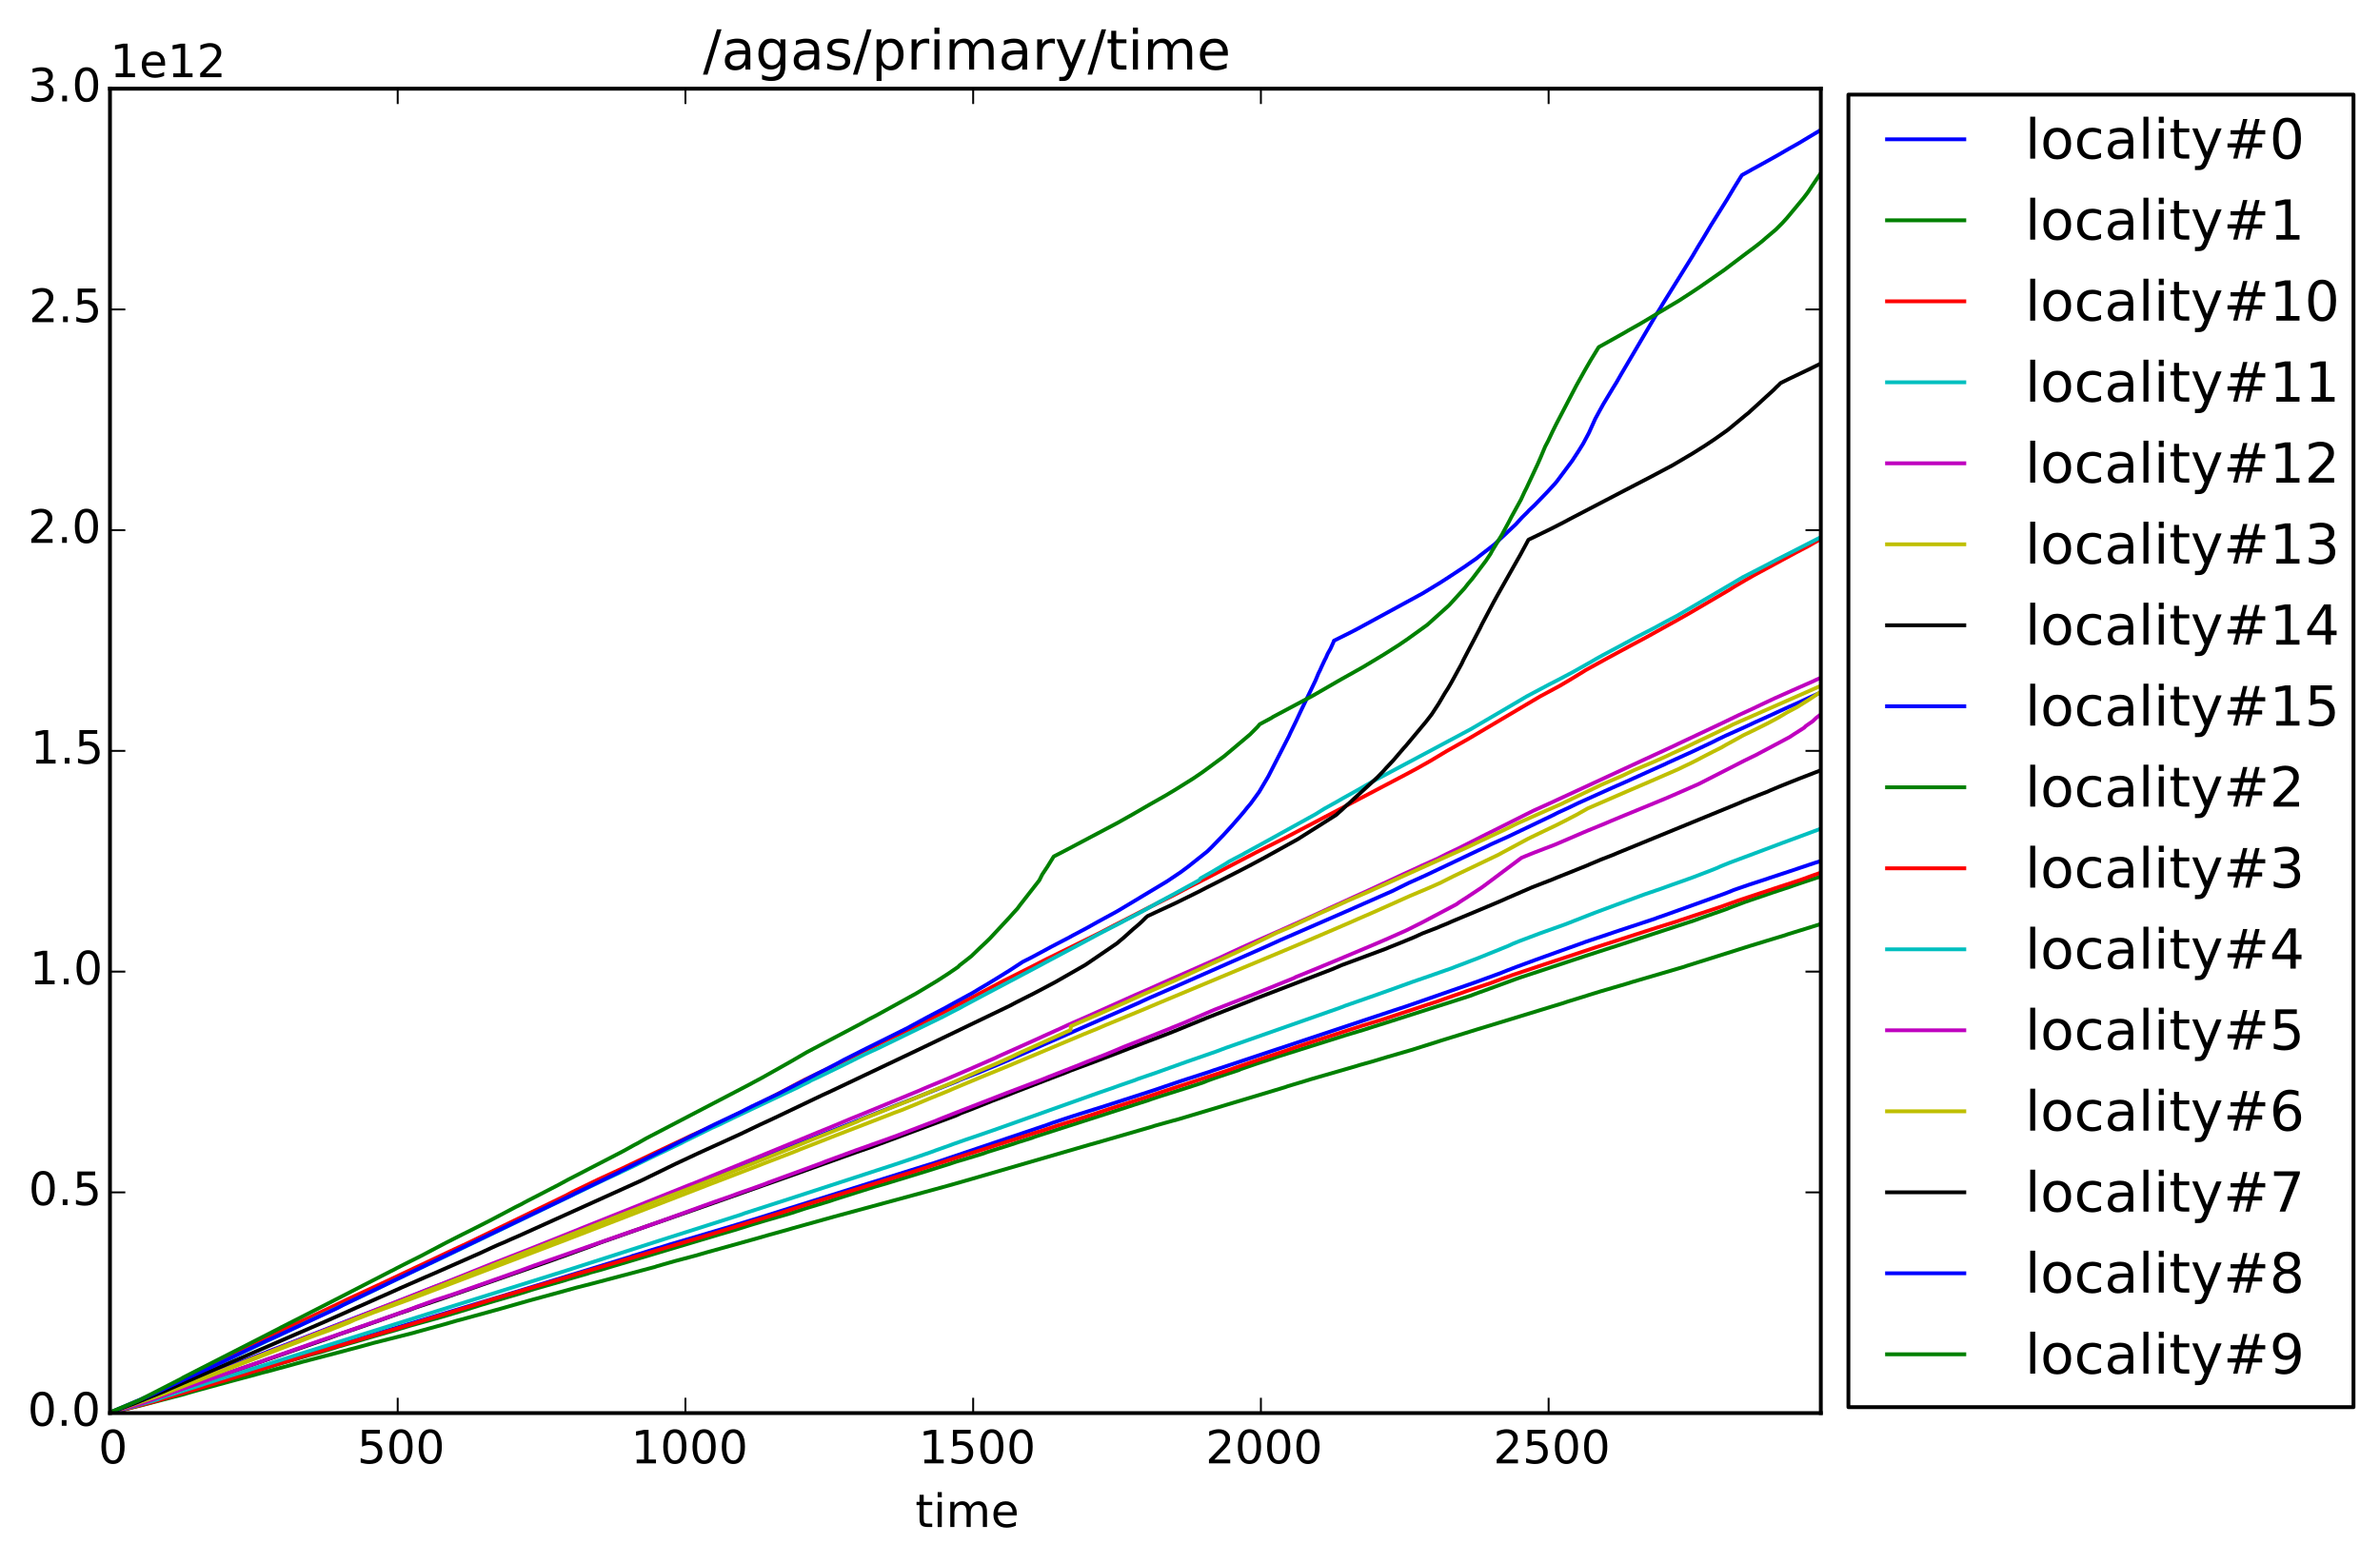<?xml version="1.0" encoding="utf-8" standalone="no"?>
<!DOCTYPE svg PUBLIC "-//W3C//DTD SVG 1.1//EN"
  "http://www.w3.org/Graphics/SVG/1.1/DTD/svg11.dtd">
<!-- Created with matplotlib (http://matplotlib.org/) -->
<svg height="408pt" version="1.1" viewBox="0 0 621 408" width="621pt" xmlns="http://www.w3.org/2000/svg" xmlns:xlink="http://www.w3.org/1999/xlink">
 <defs>
  <style type="text/css">
*{stroke-linecap:butt;stroke-linejoin:round;}
  </style>
 </defs>
 <g id="figure_1">
  <g id="patch_1">
   <path d="
M0 408.169
L621.285 408.169
L621.285 0
L0 0
z
" style="fill:#ffffff;"/>
  </g>
  <g id="axes_1">
   <g id="patch_2">
    <path d="
M28.696 368.742
L475.096 368.742
L475.096 23.142
L28.696 23.142
z
" style="fill:#ffffff;"/>
   </g>
   <g id="line2d_1">
    <path clip-path="url(#p2118423672)" d="
M28.696 368.642
L48.516 360.934
L49.567 360.495
L56.173 357.94
L57.675 357.373
L63.381 355.215
L69.387 352.918
L69.837 352.706
L76.594 350.135
L94.762 343.086
L98.066 341.849
L103.021 339.93
L104.072 339.508
L110.678 336.907
L111.429 336.589
L120.138 333.247
L121.039 332.88
L128.847 329.852
L131.249 328.917
L140.709 325.259
L141.159 325.048
L143.561 324.087
L147.015 322.769
L151.97 320.79
L153.021 320.374
L155.273 319.509
L162.931 316.525
L163.381 316.276
L221.79 293.224
L223.292 292.616
L225.094 291.89
L234.103 288.32
L238.007 286.811
L242.361 285.085
L244.914 284.069
L249.718 282.174
L250.469 281.808
L255.875 279.671
L262.631 276.85
L297.467 261.541
L298.067 261.247
L299.869 260.421
L306.476 257.55
L330.049 247.142
L332.302 246.123
L333.953 245.363
L352.572 237.254
L353.323 236.914
L363.233 232.543
L367.587 230.389
L370.29 229.185
L372.092 228.367
L385.756 221.882
L387.557 221.053
L388.909 220.383
L391.161 219.367
L393.263 218.432
L394.765 217.717
L405.125 212.761
L406.476 212.071
L409.329 210.76
L411.732 209.595
L420.741 205.539
L423.894 204.156
L426.447 203.007
L429.45 201.649
L431.552 200.691
L434.405 199.422
L435.155 199.049
L437.408 198.026
L439.36 197.144
L441.912 195.983
L443.714 195.127
L446.717 193.707
L448.068 193.023
L450.321 191.944
L451.672 191.343
L455.576 189.586
L457.978 188.45
L460.381 187.375
L466.837 184.415
L469.24 183.367
L472.243 181.965
L474.945 180.753
L475.096 180.682
L475.096 180.682" style="fill:none;stroke:#0000ff;stroke-linecap:square;"/>
   </g>
   <g id="line2d_2">
    <path clip-path="url(#p2118423672)" d="
M28.696 368.733
L29.146 368.562
L30.798 368.082
L31.549 367.867
L49.717 362.808
L50.768 362.479
L55.873 360.982
L58.576 360.201
L60.828 359.507
L67.435 357.513
L68.786 357.111
L70.738 356.571
L72.54 356.002
L75.843 355.041
L79.447 353.994
L80.648 353.63
L83.651 352.842
L86.954 351.84
L88.306 351.39
L89.807 350.953
L91.759 350.395
L97.465 348.723
L101.069 347.68
L103.021 347.141
L106.924 345.964
L109.327 345.292
L113.681 344.093
L115.033 343.711
L116.834 343.185
L121.789 341.699
L125.543 340.514
L135.754 337.515
L138.006 336.819
L139.507 336.34
L147.465 334.072
L148.216 333.82
L153.471 332.295
L153.922 332.118
L156.925 331.307
L158.577 330.809
L188.006 322.026
L191.91 320.898
L192.511 320.71
L194.463 320.101
L195.213 319.86
L196.415 319.489
L199.868 318.461
L206.325 316.593
L210.379 315.267
L211.88 314.824
L215.184 313.824
L216.685 313.368
L217.586 313.048
L223.442 311.189
L228.547 309.595
L230.95 308.911
L243.112 305.182
L243.863 304.941
L247.316 303.867
L249.568 303.112
L251.52 302.543
L252.421 302.271
L256.175 301.131
L257.827 300.552
L262.331 299.152
L263.382 298.821
L265.935 297.972
L269.238 296.944
L269.989 296.64
L294.163 288.871
L296.265 288.183
L299.569 287.135
L300.319 286.852
L302.422 286.155
L309.929 283.78
L313.683 282.563
L315.184 281.958
L316.686 281.415
L318.187 280.905
L320.59 280.107
L321.491 279.82
L323.293 279.219
L323.593 279.043
L325.545 278.37
L327.947 277.543
L330.65 276.666
L331.551 276.368
L333.353 275.733
L351.071 270.15
L355.725 268.758
L358.578 267.84
L361.731 266.853
L383.503 259.891
L385.756 259.039
L387.257 258.51
L395.215 255.594
L396.717 255.061
L413.534 249.502
L417.588 248.188
L420.29 247.309
L421.642 246.882
L442.062 240.192
L444.315 239.373
L450.17 237.335
L451.972 236.623
L454.074 235.845
L455.426 235.327
L461.432 233.284
L462.633 232.869
L467.138 231.385
L467.888 231.107
L471.042 230.04
L475.096 228.697
L475.096 228.697" style="fill:none;stroke:#008000;stroke-linecap:square;"/>
   </g>
   <g id="line2d_3">
    <path clip-path="url(#p2118423672)" d="
M28.696 368.732
L28.846 368.578
L28.996 368.518
L31.849 367.415
L36.053 365.744
L36.353 365.49
L37.104 365.137
L45.513 361.164
L48.816 359.602
L50.317 358.891
L51.218 358.455
L54.371 356.913
L54.522 356.248
L55.122 355.94
L56.324 355.35
L59.327 353.991
L61.729 352.864
L75.843 346.078
L77.945 345.069
L80.798 343.78
L82.15 343.127
L88.756 339.988
L90.708 339.027
L94.462 337.31
L96.264 336.469
L97.615 335.841
L99.417 335.007
L118.636 325.952
L121.789 324.502
L147.766 311.914
L149.267 311.097
L150.468 310.508
L156.024 307.818
L162.18 304.979
L164.432 303.901
L171.94 300.32
L174.943 298.902
L176.294 298.26
L178.397 297.275
L180.198 296.398
L181.85 295.658
L183.952 294.701
L195.664 289.19
L196.265 288.847
L198.066 287.957
L199.718 287.105
L202.12 285.893
L206.175 283.761
L207.226 283.2
L209.928 281.78
L216.385 278.669
L224.343 274.799
L225.244 274.338
L231.25 271.431
L233.202 270.494
L234.703 269.83
L240.409 267.084
L240.859 266.801
L242.811 265.836
L245.664 264.421
L247.166 263.667
L252.571 260.848
L261.731 256.011
L268.337 252.7
L272.992 250.322
L285.605 244.108
L287.256 243.282
L289.058 242.334
L290.71 241.473
L294.914 239.326
L296.416 238.551
L298.518 237.464
L299.719 236.846
L302.271 235.575
L306.476 233.467
L307.977 232.682
L310.229 231.489
L315.034 229.046
L327.797 222.409
L335.004 218.804
L366.836 202.08
L369.539 200.627
L373.143 198.598
L377.497 195.986
L381.852 193.533
L383.053 192.854
L401.822 181.741
L406.927 178.994
L409.329 177.578
L413.083 175.292
L413.684 174.904
L417.588 172.76
L418.789 172.092
L421.041 170.87
L423.293 169.65
L426.146 168.112
L429.45 166.353
L432.302 164.773
L435.906 162.773
L437.558 161.859
L440.861 159.99
L451.222 153.916
L452.423 153.151
L455.426 151.379
L457.678 150.1
L468.339 144.334
L471.792 142.524
L473.444 141.574
L475.096 140.675
L475.096 140.675" style="fill:none;stroke:#ff0000;stroke-linecap:square;"/>
   </g>
   <g id="line2d_4">
    <path clip-path="url(#p2118423672)" d="
M28.696 368.732
L30.197 368.095
L33.05 366.898
L33.951 366.49
L36.504 365.458
L48.816 359.717
L50.618 358.835
L60.978 354.039
L81.249 344.447
L82.6 343.747
L88.156 341.196
L88.606 340.939
L94.312 338.275
L97.765 336.64
L99.117 335.984
L101.669 334.733
L111.279 330.132
L113.231 329.231
L118.636 326.657
L120.138 325.931
L157.976 307.722
L159.628 306.977
L165.484 304.211
L167.135 303.407
L169.237 302.372
L170.138 301.935
L177.796 298.276
L178.397 297.944
L185.754 294.322
L187.406 293.605
L191.31 291.707
L208.277 283.684
L209.328 283.14
L210.979 282.343
L211.58 281.969
L213.382 281.152
L220.589 277.655
L223.592 276.15
L225.544 275.18
L227.796 274.141
L229.298 273.455
L229.898 273.165
L246.115 265.274
L248.067 264.254
L250.469 263.018
L251.22 262.588
L256.475 259.787
L271.49 251.848
L273.743 250.632
L274.794 250.081
L284.554 244.883
L287.106 243.515
L289.809 242.128
L292.211 240.902
L293.412 240.252
L297.316 238.212
L298.367 237.646
L300.62 236.393
L302.422 235.376
L306.025 233.457
L312.932 229.662
L313.232 229.209
L316.235 227.52
L317.437 226.798
L319.989 225.287
L320.59 224.878
L321.941 224.154
L324.344 222.904
L324.794 222.628
L328.848 220.422
L343.263 212.46
L345.515 211.051
L348.818 209.22
L350.32 208.345
L353.923 206.343
L358.278 203.859
L383.503 190.412
L384.104 190.076
L396.566 182.778
L398.368 181.711
L404.074 178.679
L406.326 177.526
L410.08 175.549
L415.185 172.687
L416.236 172.065
L418.338 170.894
L425.245 167.201
L426.747 166.375
L427.648 165.915
L431.552 163.915
L434.855 162.112
L437.558 160.693
L451.522 152.533
L454.675 150.657
L459.33 148.275
L461.432 147.186
L463.384 146.15
L474.195 140.633
L475.096 140.167
L475.096 140.167" style="fill:none;stroke:#00bfbf;stroke-linecap:square;"/>
   </g>
   <g id="line2d_5">
    <path clip-path="url(#p2118423672)" d="
M28.696 368.732
L29.146 368.513
L37.404 365.693
L45.813 362.39
L82.45 347.951
L84.402 347.218
L93.561 343.605
L94.912 343.06
L98.366 341.66
L100.918 340.681
L113.381 335.766
L115.183 335.083
L116.384 334.595
L128.096 329.888
L129.898 329.178
L139.057 325.596
L142.51 324.208
L175.394 311.022
L179.598 309.333
L181.249 308.696
L211.58 296.244
L213.232 295.55
L215.934 294.463
L222.391 291.764
L224.193 291.041
L239.959 284.551
L241.46 283.881
L246.565 281.765
L253.172 278.927
L254.073 278.524
L259.929 275.961
L260.379 275.719
L270.589 271.146
L272.241 270.385
L275.544 268.9
L276.896 268.287
L278.547 267.52
L280.199 266.783
L283.502 265.345
L295.965 259.757
L298.968 258.452
L303.923 256.249
L305.575 255.512
L312.782 252.346
L314.284 251.677
L318.638 249.761
L321.19 248.565
L323.743 247.389
L325.995 246.365
L334.854 242.442
L337.557 241.23
L343.113 238.73
L346.566 237.126
L350.02 235.554
L353.173 234.105
L357.077 232.339
L366.987 227.739
L369.84 226.44
L370.891 225.933
L375.245 223.984
L377.497 222.837
L380.5 221.408
L388.008 217.606
L389.659 216.793
L400.02 211.584
L404.074 209.755
L425.996 199.614
L429.6 197.946
L436.807 194.62
L437.858 194.108
L449.42 188.663
L453.474 186.703
L457.378 184.906
L460.381 183.474
L463.084 182.206
L468.489 179.796
L473.144 177.751
L473.744 177.454
L475.096 176.859
L475.096 176.859" style="fill:none;stroke:#bf00bf;stroke-linecap:square;"/>
   </g>
   <g id="line2d_6">
    <path clip-path="url(#p2118423672)" d="
M28.696 368.734
L29.897 368.32
L34.852 366.654
L36.654 366
L38.305 365.326
L40.708 364.459
L41.459 364.153
L44.762 362.875
L46.564 362.146
L48.966 361.255
L49.867 360.827
L53.471 359.398
L54.522 358.959
L56.624 358.136
L58.275 357.541
L59.477 357.046
L60.828 356.526
L62.33 355.912
L63.681 355.388
L76.444 350.445
L110.228 337.403
L110.979 337.064
L112.48 336.495
L121.039 333.109
L124.492 331.747
L127.946 330.418
L128.396 330.195
L174.342 312.241
L176.294 311.518
L179.297 310.366
L182.751 309.019
L184.102 308.491
L191.159 305.708
L200.469 301.991
L201.22 301.679
L210.529 297.926
L212.481 297.143
L223.892 292.58
L224.343 292.331
L225.394 291.896
L238.908 286.502
L245.814 283.62
L248.217 282.64
L250.92 281.471
L253.923 280.152
L254.824 279.737
L258.577 278.135
L260.98 277.102
L264.283 275.603
L265.184 275.155
L266.535 274.528
L278.097 269.327
L279.298 268.819
L279.448 267.769
L282.752 266.323
L285.304 265.222
L286.806 264.582
L289.058 263.587
L293.112 261.819
L294.313 261.279
L296.566 260.251
L298.367 259.433
L302.722 257.522
L303.773 257.066
L306.476 255.891
L322.392 248.613
L323.593 248.042
L325.845 246.963
L333.052 243.435
L336.806 241.833
L340.11 240.297
L342.062 239.403
L343.563 238.702
L347.167 237.093
L351.671 235.037
L357.827 232.359
L358.428 232.067
L383.203 220.929
L385.906 219.633
L387.858 218.733
L388.608 218.361
L392.062 216.758
L393.263 216.174
L395.816 214.908
L403.624 211.432
L407.528 209.74
L408.278 209.353
L409.63 208.72
L410.23 208.411
L411.882 207.635
L417.888 204.759
L423.444 202.36
L425.095 201.57
L426.447 200.93
L431.552 198.786
L434.705 197.376
L436.206 196.662
L438.309 195.71
L440.11 194.888
L442.062 193.932
L444.615 192.718
L446.417 191.863
L447.918 191.152
L450.02 190.135
L451.222 189.548
L452.122 189.08
L455.576 187.555
L458.579 186.249
L459.93 185.644
L475.096 178.964
L475.096 178.964" style="fill:none;stroke:#bfbf00;stroke-linecap:square;"/>
   </g>
   <g id="line2d_7">
    <path clip-path="url(#p2118423672)" d="
M28.696 368.711
L29.446 368.46
L33.35 367.316
L35.002 366.828
L36.804 366.227
L38.606 365.557
L40.708 364.856
L86.504 348.945
L87.555 348.546
L88.606 348.147
L94.612 346.105
L104.372 342.646
L106.474 341.958
L108.426 341.214
L112.78 339.745
L114.132 339.293
L115.934 338.679
L144.012 328.878
L145.513 328.326
L147.465 327.649
L148.516 327.259
L154.673 325.012
L156.625 324.264
L168.937 319.927
L170.288 319.459
L183.652 314.796
L185.153 314.271
L207.676 306.31
L212.03 304.744
L223.592 300.61
L227.196 299.373
L249.418 291.099
L250.769 290.471
L253.472 289.449
L258.878 287.277
L262.631 285.867
L264.734 285.02
L269.689 283.107
L272.842 281.892
L278.397 279.766
L279.148 279.443
L285.304 277.163
L293.262 274.126
L294.614 273.595
L298.518 272.109
L305.124 269.595
L307.527 268.63
L310.83 267.275
L314.884 265.61
L326.596 261.013
L327.347 260.692
L347.467 252.961
L350.17 251.816
L361.731 247.529
L362.482 247.201
L365.185 246.127
L366.536 245.57
L368.939 244.587
L371.191 243.555
L375.095 242.052
L375.846 241.716
L377.497 241.053
L378.849 240.448
L380.05 239.944
L390.11 235.734
L391.762 235.034
L393.413 234.294
L399.72 231.554
L405.125 229.461
L406.176 229.015
L409.329 227.765
L411.431 226.916
L414.284 225.773
L414.735 225.559
L417.137 224.561
L417.588 224.356
L420.741 223.139
L422.242 222.499
L453.774 209.571
L455.125 208.972
L457.678 207.959
L458.579 207.592
L461.282 206.545
L461.732 206.321
L463.234 205.693
L464.135 205.311
L466.987 204.165
L469.39 203.209
L473.594 201.582
L475.096 200.993
L475.096 200.993" style="fill:none;stroke:#000000;stroke-linecap:square;"/>
   </g>
   <g id="line2d_8">
    <path clip-path="url(#p2118423672)" d="
M28.696 368.735
L30.197 368.339
L34.401 367.208
L37.855 366.256
L38.456 366.05
L83.501 352.435
L85.153 351.925
L131.85 337.96
L132.45 337.767
L164.583 327.934
L165.033 327.739
L166.985 327.156
L171.039 325.886
L172.841 325.355
L174.493 324.824
L188.006 320.841
L190.709 320.035
L195.814 318.486
L197.916 317.839
L206.175 315.24
L227.796 308.454
L229.298 307.996
L230.649 307.566
L237.406 305.454
L240.859 304.374
L243.712 303.495
L273.142 293.559
L274.493 293.053
L277.647 292.004
L280.199 291.166
L281.851 290.639
L287.256 288.948
L300.92 284.54
L301.971 284.186
L303.623 283.618
L307.827 282.193
L309.779 281.551
L315.635 279.664
L316.686 279.287
L318.338 278.746
L362.032 264.209
L366.836 262.63
L384.855 256.361
L391.611 253.899
L393.113 253.288
L395.666 252.314
L400.771 250.431
L405.876 248.595
L407.077 248.162
L412.332 246.282
L413.834 245.732
L418.188 244.277
L421.341 243.205
L422.693 242.754
L431.852 239.721
L432.453 239.48
L434.104 238.913
L449.72 233.298
L450.771 232.896
L452.423 232.223
L456.327 230.872
L460.231 229.602
L461.882 229.038
L466.987 227.356
L472.093 225.64
L473.744 225.095
L475.096 224.671
L475.096 224.671" style="fill:none;stroke:#0000ff;stroke-linecap:square;"/>
   </g>
   <g id="line2d_9">
    <path clip-path="url(#p2118423672)" d="
M28.696 368.735
L33.35 367.555
L36.804 366.737
L48.065 363.799
L48.816 363.565
L50.317 363.134
L56.924 361.322
L60.077 360.467
L67.585 358.445
L68.486 358.192
L70.738 357.626
L72.99 357
L75.243 356.4
L78.996 355.351
L88.606 352.842
L91.309 352.114
L93.261 351.604
L97.465 350.438
L107.976 347.785
L108.576 347.602
L114.132 346.069
L115.934 345.575
L119.237 344.613
L120.138 344.384
L130.498 341.536
L137.555 339.523
L147.916 336.689
L150.318 336.023
L152.721 335.407
L154.673 334.909
L170.889 330.603
L171.339 330.44
L175.994 329.103
L179.598 328.15
L181.55 327.631
L184.553 326.759
L197.616 323.121
L200.319 322.338
L205.724 320.836
L206.775 320.522
L217.736 317.459
L241.61 310.977
L243.112 310.571
L247.616 309.333
L251.52 308.222
L284.403 298.678
L286.355 298.133
L300.77 293.956
L301.22 293.791
L305.875 292.492
L307.677 292.003
L335.455 283.654
L335.905 283.478
L340.71 282.031
L341.911 281.654
L353.923 278.183
L354.824 277.901
L358.128 276.979
L362.182 275.754
L363.233 275.452
L368.188 274.01
L375.245 271.788
L375.996 271.538
L382.152 269.634
L385.455 268.609
L387.858 267.88
L404.374 262.823
L407.828 261.773
L409.029 261.362
L413.083 260.116
L414.735 259.587
L417.738 258.661
L424.344 256.731
L425.846 256.259
L439.51 252.255
L439.96 252.084
L456.477 246.875
L460.08 245.78
L460.831 245.542
L465.786 244.042
L466.387 243.82
L470.891 242.426
L475.096 241.111
L475.096 241.111" style="fill:none;stroke:#008000;stroke-linecap:square;"/>
   </g>
   <g id="line2d_10">
    <path clip-path="url(#p2118423672)" d="
M28.696 368.734
L39.056 366.075
L42.359 365.117
L45.212 364.289
L46.113 363.99
L52.72 362.047
L53.32 361.835
L56.023 361.043
L56.924 360.746
L58.876 360.184
L62.179 359.154
L63.23 358.808
L64.582 358.407
L65.483 358.095
L66.984 357.628
L68.486 357.213
L71.789 356.164
L73.14 355.756
L77.195 354.599
L77.495 354.421
L78.996 353.983
L80.047 353.669
L82.45 352.919
L84.702 352.292
L91.459 350.245
L92.51 349.925
L103.321 346.741
L123.892 340.51
L128.096 339.174
L129.147 338.851
L148.667 333.065
L149.117 332.886
L151.519 332.164
L153.471 331.606
L184.102 322.508
L191.159 320.341
L191.91 320.105
L196.415 318.712
L198.367 318.132
L203.622 316.521
L204.523 316.223
L209.178 314.734
L210.229 314.391
L233.352 307.266
L238.007 305.83
L244.163 303.841
L248.367 302.487
L249.568 302.101
L251.52 301.505
L268.938 295.976
L269.689 295.722
L272.241 294.95
L274.944 294.054
L275.845 293.744
L280.65 292.249
L285.304 290.757
L286.506 290.366
L289.358 289.404
L299.569 286.134
L301.971 285.328
L307.527 283.502
L309.329 282.929
L312.031 282.036
L313.232 281.635
L314.584 281.19
L318.638 279.883
L320.29 279.342
L322.091 278.697
L323.142 278.334
L325.545 277.524
L326.296 277.262
L329.299 276.231
L330.5 275.823
L335.305 274.248
L337.707 273.407
L343.263 271.575
L355.425 267.655
L360.981 265.961
L362.482 265.464
L365.785 264.363
L368.338 263.528
L372.392 262.176
L374.795 261.417
L376.746 260.709
L379.599 259.706
L381.401 259.1
L382.753 258.602
L386.506 257.354
L388.909 256.55
L392.062 255.364
L393.563 254.836
L394.614 254.44
L402.573 251.778
L415.335 247.553
L416.236 247.251
L432.152 242.114
L437.558 240.431
L438.309 240.157
L445.516 237.775
L447.017 237.28
L449.27 236.534
L449.87 236.311
L453.474 235.018
L456.026 234.163
L464.585 231.322
L469.99 229.551
L472.994 228.45
L475.096 227.714
L475.096 227.714" style="fill:none;stroke:#ff0000;stroke-linecap:square;"/>
   </g>
   <g id="line2d_11">
    <path clip-path="url(#p2118423672)" d="
M28.696 368.734
L30.197 368.238
L35.152 366.912
L39.356 365.69
L41.008 365.187
L42.359 364.663
L45.212 363.754
L46.714 363.254
L52.72 361.358
L53.17 361.184
L56.474 360.142
L57.374 359.849
L111.879 342.786
L147.916 331.5
L173.141 323.391
L193.262 316.983
L194.313 316.59
L205.574 312.96
L228.697 305.429
L233.052 304.01
L234.853 303.41
L238.607 302.134
L242.962 300.631
L244.313 300.125
L247.766 298.904
L248.667 298.562
L251.971 297.401
L255.274 296.279
L259.028 294.986
L286.656 285.16
L290.109 283.975
L292.061 283.269
L295.815 281.974
L297.016 281.508
L301.671 279.919
L305.274 278.624
L309.479 277.118
L310.68 276.694
L317.287 274.404
L319.839 273.443
L349.569 263.002
L351.071 262.415
L357.527 260.168
L362.332 258.463
L368.638 256.187
L372.993 254.688
L375.695 253.734
L378.849 252.632
L379.75 252.265
L382.002 251.423
L383.804 250.727
L385.605 250.042
L393.563 246.819
L394.765 246.258
L396.416 245.589
L401.972 243.492
L408.278 241.249
L415.936 238.251
L421.792 236.069
L429.149 233.363
L433.504 231.877
L435.906 231.001
L438.759 230.001
L441.612 228.975
L446.417 227.138
L448.219 226.418
L448.819 226.124
L451.372 225.089
L457.678 222.74
L465.035 219.971
L469.99 218.145
L474.195 216.579
L475.096 216.228
L475.096 216.228" style="fill:none;stroke:#00bfbf;stroke-linecap:square;"/>
   </g>
   <g id="line2d_12">
    <path clip-path="url(#p2118423672)" d="
M28.696 368.735
L29.296 368.489
L33.2 367.334
L37.104 366.195
L37.705 365.942
L38.906 365.54
L39.807 365.2
L40.858 364.81
L42.51 364.242
L43.41 363.905
L58.275 358.684
L59.477 358.266
L61.128 357.701
L68.486 355.174
L69.537 354.761
L74.792 352.923
L83.201 349.959
L85.002 349.346
L99.417 344.356
L100.768 343.874
L107.675 341.413
L109.027 340.891
L113.381 339.326
L115.633 338.592
L118.336 337.712
L135.904 331.511
L136.955 331.12
L139.207 330.289
L155.423 324.612
L160.679 322.776
L164.733 321.356
L166.835 320.658
L173.442 318.313
L185.003 314.13
L186.355 313.645
L190.859 312.081
L192.21 311.564
L193.412 311.136
L195.814 310.31
L197.165 309.827
L199.718 308.909
L200.469 308.588
L214.433 303.484
L215.484 303.046
L220.739 301.122
L223.442 300.121
L226.295 299.121
L227.346 298.73
L229.898 297.826
L233.953 296.371
L234.703 296.076
L242.061 293.271
L243.863 292.587
L245.664 291.838
L251.22 289.657
L260.229 286.159
L262.782 285.169
L271.791 281.751
L273.592 281.017
L281.701 277.843
L283.803 276.979
L288.007 275.35
L290.259 274.433
L293.262 273.16
L296.265 271.981
L304.824 268.58
L305.875 268.135
L309.028 266.87
L312.482 265.366
L316.836 263.5
L323.293 260.973
L327.046 259.499
L337.557 255.251
L338.158 254.926
L339.509 254.388
L344.614 252.301
L345.365 251.984
L349.719 250.176
L350.77 249.731
L356.176 247.459
L358.278 246.574
L361.431 245.223
L366.836 242.826
L371.041 240.726
L380.05 235.956
L380.65 235.516
L381.701 234.826
L382.452 234.356
L384.554 232.959
L386.506 231.669
L387.257 231.127
L396.717 224.046
L397.017 223.828
L399.119 222.962
L400.621 222.362
L405.726 220.407
L413.083 217.248
L414.284 216.737
L418.789 214.897
L420.14 214.315
L422.693 213.254
L424.044 212.693
L428.248 210.965
L434.555 208.37
L436.657 207.464
L443.264 204.564
L455.276 198.419
L458.129 197.035
L466.987 192.323
L468.039 191.624
L470.741 189.902
L471.192 189.448
L472.994 188.191
L473.894 187.325
L475.096 186.417
L475.096 186.417" style="fill:none;stroke:#bf00bf;stroke-linecap:square;"/>
   </g>
   <g id="line2d_13">
    <path clip-path="url(#p2118423672)" d="
M28.696 368.717
L28.846 368.549
L28.996 368.492
L41.609 364.137
L43.11 363.57
L48.065 361.626
L53.921 359.361
L55.723 358.676
L68.035 353.942
L68.636 353.702
L79.747 349.41
L82.3 348.426
L85.603 347.244
L91.159 345.032
L92.66 344.335
L97.465 342.479
L105.423 339.595
L106.924 339.055
L148.066 323.388
L149.117 322.986
L183.201 309.813
L185.153 309.053
L198.367 303.981
L199.268 303.618
L201.069 302.934
L207.226 300.561
L208.877 299.884
L214.283 297.777
L218.036 296.3
L219.238 295.838
L232.451 290.731
L233.202 290.423
L235.304 289.661
L239.808 287.807
L240.859 287.371
L242.511 286.68
L247.766 284.535
L248.367 284.254
L251.22 283.055
L255.124 281.424
L263.382 278.031
L266.535 276.706
L282.752 269.882
L286.205 268.484
L288.457 267.508
L298.668 263.294
L302.121 261.824
L335.155 248.023
L336.206 247.586
L345.665 243.556
L347.917 242.59
L352.272 240.71
L354.374 239.781
L357.978 238.217
L365.035 235.068
L367.888 233.79
L372.392 231.888
L374.344 231.034
L375.996 230.296
L376.446 230.057
L379.299 228.622
L391.011 223.028
L391.912 222.53
L398.669 218.894
L399.569 218.448
L402.272 217.145
L406.026 215.354
L408.278 214.216
L411.431 212.572
L414.284 210.953
L424.194 206.652
L425.696 206.006
L430.801 203.81
L438.008 200.671
L439.209 200.087
L441.161 199.154
L442.363 198.548
L443.564 197.932
L444.014 197.682
L447.017 196.127
L449.119 195.084
L450.321 194.38
L453.624 192.568
L454.825 191.898
L457.528 190.595
L460.981 188.88
L462.032 188.327
L464.135 187.191
L466.237 185.933
L468.939 184.494
L472.393 182.332
L473.444 181.617
L475.096 180.507
L475.096 180.507" style="fill:none;stroke:#bfbf00;stroke-linecap:square;"/>
   </g>
   <g id="line2d_14">
    <path clip-path="url(#p2118423672)" d="
M28.696 368.732
L29.596 368.362
L30.948 367.824
L31.398 367.607
L35.603 366.005
L43.11 362.931
L44.161 362.459
L45.963 361.683
L83.501 345.434
L84.702 344.914
L93.261 341.109
L94.912 340.389
L98.516 338.776
L102.57 336.982
L104.522 336.096
L110.828 333.338
L112.48 332.632
L125.693 326.808
L126.294 326.521
L128.546 325.479
L130.048 324.803
L131.699 324.119
L133.351 323.367
L135.153 322.591
L167.586 307.944
L176.294 303.689
L178.246 302.783
L182.3 300.882
L193.111 295.963
L198.217 293.519
L201.22 292.137
L214.583 285.764
L216.385 284.945
L240.109 273.684
L263.532 262.421
L265.184 261.543
L266.986 260.631
L269.538 259.348
L275.244 256.332
L283.202 251.778
L291.461 246.148
L292.361 245.372
L293.112 244.757
L295.665 242.454
L296.566 241.705
L297.316 241.054
L298.067 240.353
L298.968 239.448
L299.419 239.063
L301.821 237.932
L303.773 237.035
L306.926 235.564
L313.082 232.526
L314.584 231.739
L317.287 230.374
L323.743 227.08
L325.995 225.91
L330.049 223.737
L334.103 221.495
L338.608 218.992
L348.668 212.626
L350.32 211.141
L351.221 210.271
L352.122 209.504
L359.329 202.902
L360.981 201.195
L361.731 200.346
L362.332 199.712
L363.533 198.427
L365.035 196.673
L366.236 195.26
L366.836 194.608
L372.092 188.31
L373.593 186.369
L374.044 185.675
L375.395 183.604
L377.047 180.798
L377.798 179.642
L378.698 178.098
L381.401 173.167
L381.852 172.194
L386.206 163.872
L386.656 162.928
L389.81 156.974
L391.011 154.812
L394.765 148.167
L396.717 144.725
L398.819 140.832
L400.32 140.117
L404.825 137.922
L407.978 136.31
L409.78 135.343
L425.696 127.042
L430.2 124.711
L432.603 123.437
L436.357 121.442
L441.612 118.341
L444.915 116.264
L447.318 114.662
L450.02 112.757
L450.921 112.106
L455.426 108.379
L456.327 107.658
L456.777 107.226
L457.528 106.551
L458.579 105.598
L460.681 103.672
L462.783 101.758
L463.534 100.996
L464.135 100.442
L464.585 99.968
L466.687 98.915
L472.543 96.115
L475.096 94.864
L475.096 94.864" style="fill:none;stroke:#000000;stroke-linecap:square;"/>
   </g>
   <g id="line2d_15">
    <path clip-path="url(#p2118423672)" d="
M28.696 368.714
L28.846 368.548
L28.996 368.479
L39.206 364.111
L47.765 360.115
L53.17 357.612
L55.423 356.611
L56.924 355.897
L57.975 355.412
L66.234 351.441
L66.984 351.083
L68.035 350.599
L69.537 349.87
L71.189 349.154
L72.089 348.74
L87.555 341.551
L88.906 340.876
L89.507 340.541
L92.36 339.158
L149.417 311.765
L150.018 311.428
L150.919 311.003
L161.58 305.86
L161.88 305.642
L163.081 305.088
L173.592 299.849
L174.643 299.341
L175.694 298.781
L178.847 297.197
L186.505 293.402
L192.961 290.336
L196.265 288.669
L198.066 287.82
L201.52 286.172
L203.021 285.456
L213.232 280.173
L215.334 279.136
L218.187 277.649
L220.139 276.58
L226.145 273.545
L236.956 268.174
L237.706 267.743
L239.358 266.867
L240.109 266.44
L242.061 265.394
L243.112 264.838
L246.715 262.957
L249.118 261.62
L253.773 259.096
L255.574 258.006
L257.676 256.77
L259.779 255.489
L263.532 253.165
L266.836 251.003
L268.938 249.943
L272.391 248.099
L274.043 247.192
L278.998 244.61
L279.899 244.11
L283.653 242.115
L286.355 240.601
L291.16 237.985
L291.911 237.554
L304.524 229.975
L308.127 227.549
L309.929 226.212
L315.034 222.156
L316.085 221.131
L318.488 218.649
L319.239 217.874
L321.341 215.571
L323.293 213.336
L324.644 211.747
L325.395 210.793
L326.296 209.742
L328.548 206.643
L330.95 202.567
L336.356 192.007
L336.656 191.318
L338.158 188.238
L339.359 185.651
L343.263 177.533
L344.013 175.717
L344.464 174.83
L344.764 174.125
L345.665 172.199
L345.965 171.646
L346.416 170.598
L347.167 169.269
L347.917 167.605
L348.068 167.187
L352.572 164.94
L354.074 164.158
L371.191 154.843
L375.846 152.011
L377.948 150.654
L382.152 147.886
L383.954 146.617
L385.305 145.686
L385.906 145.179
L389.96 142.044
L391.161 140.895
L395.515 136.81
L397.167 134.994
L398.518 133.668
L398.969 133.172
L400.32 131.906
L403.774 128.333
L405.726 126.216
L406.326 125.481
L410.23 120.238
L411.882 117.704
L413.083 115.775
L414.585 112.963
L416.236 109.296
L417.287 107.362
L418.338 105.461
L420.891 101.22
L421.792 99.764
L422.993 97.663
L425.396 93.585
L432.302 81.852
L433.203 80.42
L433.954 79.138
L441.612 66.836
L442.363 65.554
L443.113 64.28
L444.164 62.568
L445.366 60.565
L446.417 58.789
L450.621 52.065
L451.372 50.807
L452.573 48.8
L454.225 46.135
L454.525 45.684
L456.327 44.694
L457.077 44.257
L459.33 43.03
L464.285 40.265
L465.786 39.382
L466.687 38.863
L469.39 37.34
L471.942 35.803
L475.096 33.911
L475.096 33.911" style="fill:none;stroke:#0000ff;stroke-linecap:square;"/>
   </g>
   <g id="line2d_16">
    <path clip-path="url(#p2118423672)" d="
M28.696 368.734
L29.296 368.298
L36.504 365.304
L37.555 364.756
L47.314 359.761
L47.915 359.395
L72.84 346.66
L73.291 346.405
L77.044 344.501
L87.555 339.129
L101.969 331.722
L102.87 331.277
L103.621 330.865
L107.075 329.118
L107.976 328.674
L109.627 327.845
L116.234 324.361
L120.588 322.154
L122.841 321.038
L127.796 318.523
L134.552 314.958
L136.054 314.222
L136.805 313.799
L137.706 313.322
L145.814 309.138
L148.216 307.831
L162.33 300.534
L163.381 299.96
L165.484 298.788
L166.384 298.322
L167.135 297.893
L168.637 297.037
L195.514 283.019
L197.015 282.205
L198.817 281.243
L206.475 276.929
L210.529 274.567
L224.643 267.123
L226.895 265.881
L228.397 265.108
L230.049 264.205
L239.058 259.232
L244.463 255.985
L247.466 254.047
L250.019 252.295
L250.319 251.947
L251.821 250.784
L253.472 249.489
L253.923 249.051
L255.724 247.313
L256.625 246.475
L257.376 245.768
L258.277 244.889
L263.382 239.407
L264.433 238.222
L265.484 237.077
L266.085 236.248
L271.19 229.709
L271.941 228.198
L273.292 226.161
L274.944 223.499
L277.196 222.34
L291.761 214.634
L292.662 214.124
L295.515 212.52
L300.019 209.913
L304.073 207.618
L306.476 206.182
L311.28 203.184
L313.683 201.551
L319.389 197.355
L326.145 191.666
L328.097 189.706
L328.398 189.345
L328.698 188.986
L331.701 187.375
L332.152 187.074
L342.662 181.467
L349.119 177.739
L350.17 177.139
L353.473 175.291
L355.575 174.106
L358.278 172.486
L361.131 170.762
L365.035 168.283
L367.137 166.851
L372.392 163.067
L378.098 157.937
L382.152 153.488
L383.053 152.327
L384.104 151.1
L387.708 146.34
L388.909 144.543
L389.359 143.689
L391.912 139.495
L392.362 138.653
L393.714 136.159
L394.314 134.984
L396.867 130.349
L397.768 128.397
L398.368 127.208
L401.221 121.099
L401.972 119.386
L403.173 116.531
L403.924 115.104
L405.125 112.552
L406.026 110.736
L411.281 100.655
L413.534 96.62
L415.035 94.022
L417.137 90.587
L422.092 87.822
L424.044 86.722
L424.795 86.269
L427.948 84.502
L435.756 79.833
L438.008 78.5
L441.612 76.162
L442.513 75.562
L443.414 74.959
L449.87 70.473
L450.771 69.79
L455.726 66.049
L457.678 64.602
L458.879 63.674
L459.93 62.832
L460.681 62.167
L463.384 59.88
L465.035 58.224
L466.237 56.91
L470.591 51.67
L471.492 50.488
L471.942 49.859
L472.843 48.473
L474.495 46.026
L475.096 45.159
L475.096 45.159" style="fill:none;stroke:#008000;stroke-linecap:square;"/>
   </g>
   <g id="patch_3">
    <path d="
M28.696 23.142
L475.096 23.142" style="fill:none;stroke:#000000;stroke-linecap:square;stroke-linejoin:miter;"/>
   </g>
   <g id="patch_4">
    <path d="
M475.096 368.742
L475.096 23.142" style="fill:none;stroke:#000000;stroke-linecap:square;stroke-linejoin:miter;"/>
   </g>
   <g id="patch_5">
    <path d="
M28.696 368.742
L475.096 368.742" style="fill:none;stroke:#000000;stroke-linecap:square;stroke-linejoin:miter;"/>
   </g>
   <g id="patch_6">
    <path d="
M28.696 368.742
L28.696 23.142" style="fill:none;stroke:#000000;stroke-linecap:square;stroke-linejoin:miter;"/>
   </g>
   <g id="matplotlib.axis_1">
    <g id="xtick_1">
     <g id="line2d_17">
      <defs>
       <path d="
M0 0
L0 -4" id="m93b0483c22" style="stroke:#000000;stroke-width:0.5;"/>
      </defs>
      <g>
       <use style="stroke:#000000;stroke-width:0.5;" x="28.696" xlink:href="#m93b0483c22" y="368.742"/>
      </g>
     </g>
     <g id="line2d_18">
      <defs>
       <path d="
M0 0
L0 4" id="m741efc42ff" style="stroke:#000000;stroke-width:0.5;"/>
      </defs>
      <g>
       <use style="stroke:#000000;stroke-width:0.5;" x="28.696" xlink:href="#m741efc42ff" y="23.142"/>
      </g>
     </g>
     <g id="text_1">
      <!-- 0 -->
      <defs>
       <path d="
M31.781 66.406
Q24.172 66.406 20.328 58.906
Q16.5 51.422 16.5 36.375
Q16.5 21.391 20.328 13.891
Q24.172 6.391 31.781 6.391
Q39.453 6.391 43.281 13.891
Q47.125 21.391 47.125 36.375
Q47.125 51.422 43.281 58.906
Q39.453 66.406 31.781 66.406
M31.781 74.219
Q44.047 74.219 50.516 64.516
Q56.984 54.828 56.984 36.375
Q56.984 17.969 50.516 8.266
Q44.047 -1.422 31.781 -1.422
Q19.531 -1.422 13.062 8.266
Q6.594 17.969 6.594 36.375
Q6.594 54.828 13.062 64.516
Q19.531 74.219 31.781 74.219" id="DejaVuSans-30"/>
      </defs>
      <g transform="translate(25.672 381.86)scale(0.12 -0.12)">
       <use xlink:href="#DejaVuSans-30"/>
      </g>
     </g>
    </g>
    <g id="xtick_2">
     <g id="line2d_19">
      <g>
       <use style="stroke:#000000;stroke-width:0.5;" x="103.771" xlink:href="#m93b0483c22" y="368.742"/>
      </g>
     </g>
     <g id="line2d_20">
      <g>
       <use style="stroke:#000000;stroke-width:0.5;" x="103.771" xlink:href="#m741efc42ff" y="23.142"/>
      </g>
     </g>
     <g id="text_2">
      <!-- 500 -->
      <defs>
       <path d="
M10.797 72.906
L49.516 72.906
L49.516 64.594
L19.828 64.594
L19.828 46.734
Q21.969 47.469 24.109 47.828
Q26.266 48.188 28.422 48.188
Q40.625 48.188 47.75 41.5
Q54.891 34.812 54.891 23.391
Q54.891 11.625 47.562 5.094
Q40.234 -1.422 26.906 -1.422
Q22.312 -1.422 17.547 -0.641
Q12.797 0.141 7.719 1.703
L7.719 11.625
Q12.109 9.234 16.797 8.062
Q21.484 6.891 26.703 6.891
Q35.156 6.891 40.078 11.328
Q45.016 15.766 45.016 23.391
Q45.016 31 40.078 35.438
Q35.156 39.891 26.703 39.891
Q22.75 39.891 18.812 39.016
Q14.891 38.141 10.797 36.281
z
" id="DejaVuSans-35"/>
      </defs>
      <g transform="translate(93.18 381.86)scale(0.12 -0.12)">
       <use xlink:href="#DejaVuSans-35"/>
       <use x="63.623" xlink:href="#DejaVuSans-30"/>
       <use x="127.246" xlink:href="#DejaVuSans-30"/>
      </g>
     </g>
    </g>
    <g id="xtick_3">
     <g id="line2d_21">
      <g>
       <use style="stroke:#000000;stroke-width:0.5;" x="178.847" xlink:href="#m93b0483c22" y="368.742"/>
      </g>
     </g>
     <g id="line2d_22">
      <g>
       <use style="stroke:#000000;stroke-width:0.5;" x="178.847" xlink:href="#m741efc42ff" y="23.142"/>
      </g>
     </g>
     <g id="text_3">
      <!-- 1000 -->
      <defs>
       <path d="
M12.406 8.297
L28.516 8.297
L28.516 63.922
L10.984 60.406
L10.984 69.391
L28.422 72.906
L38.281 72.906
L38.281 8.297
L54.391 8.297
L54.391 0
L12.406 0
z
" id="DejaVuSans-31"/>
      </defs>
      <g transform="translate(164.634 381.86)scale(0.12 -0.12)">
       <use xlink:href="#DejaVuSans-31"/>
       <use x="63.623" xlink:href="#DejaVuSans-30"/>
       <use x="127.246" xlink:href="#DejaVuSans-30"/>
       <use x="190.869" xlink:href="#DejaVuSans-30"/>
      </g>
     </g>
    </g>
    <g id="xtick_4">
     <g id="line2d_23">
      <g>
       <use style="stroke:#000000;stroke-width:0.5;" x="253.923" xlink:href="#m93b0483c22" y="368.742"/>
      </g>
     </g>
     <g id="line2d_24">
      <g>
       <use style="stroke:#000000;stroke-width:0.5;" x="253.923" xlink:href="#m741efc42ff" y="23.142"/>
      </g>
     </g>
     <g id="text_4">
      <!-- 1500 -->
      <g transform="translate(239.71 381.86)scale(0.12 -0.12)">
       <use xlink:href="#DejaVuSans-31"/>
       <use x="63.623" xlink:href="#DejaVuSans-35"/>
       <use x="127.246" xlink:href="#DejaVuSans-30"/>
       <use x="190.869" xlink:href="#DejaVuSans-30"/>
      </g>
     </g>
    </g>
    <g id="xtick_5">
     <g id="line2d_25">
      <g>
       <use style="stroke:#000000;stroke-width:0.5;" x="328.998" xlink:href="#m93b0483c22" y="368.742"/>
      </g>
     </g>
     <g id="line2d_26">
      <g>
       <use style="stroke:#000000;stroke-width:0.5;" x="328.998" xlink:href="#m741efc42ff" y="23.142"/>
      </g>
     </g>
     <g id="text_5">
      <!-- 2000 -->
      <defs>
       <path d="
M19.188 8.297
L53.609 8.297
L53.609 0
L7.328 0
L7.328 8.297
Q12.938 14.109 22.625 23.891
Q32.328 33.688 34.812 36.531
Q39.547 41.844 41.422 45.531
Q43.312 49.219 43.312 52.781
Q43.312 58.594 39.234 62.25
Q35.156 65.922 28.609 65.922
Q23.969 65.922 18.812 64.312
Q13.672 62.703 7.812 59.422
L7.812 69.391
Q13.766 71.781 18.938 73
Q24.125 74.219 28.422 74.219
Q39.75 74.219 46.484 68.547
Q53.219 62.891 53.219 53.422
Q53.219 48.922 51.531 44.891
Q49.859 40.875 45.406 35.406
Q44.188 33.984 37.641 27.219
Q31.109 20.453 19.188 8.297" id="DejaVuSans-32"/>
      </defs>
      <g transform="translate(314.566 381.86)scale(0.12 -0.12)">
       <use xlink:href="#DejaVuSans-32"/>
       <use x="63.623" xlink:href="#DejaVuSans-30"/>
       <use x="127.246" xlink:href="#DejaVuSans-30"/>
       <use x="190.869" xlink:href="#DejaVuSans-30"/>
      </g>
     </g>
    </g>
    <g id="xtick_6">
     <g id="line2d_27">
      <g>
       <use style="stroke:#000000;stroke-width:0.5;" x="404.074" xlink:href="#m93b0483c22" y="368.742"/>
      </g>
     </g>
     <g id="line2d_28">
      <g>
       <use style="stroke:#000000;stroke-width:0.5;" x="404.074" xlink:href="#m741efc42ff" y="23.142"/>
      </g>
     </g>
     <g id="text_6">
      <!-- 2500 -->
      <g transform="translate(389.642 381.86)scale(0.12 -0.12)">
       <use xlink:href="#DejaVuSans-32"/>
       <use x="63.623" xlink:href="#DejaVuSans-35"/>
       <use x="127.246" xlink:href="#DejaVuSans-30"/>
       <use x="190.869" xlink:href="#DejaVuSans-30"/>
      </g>
     </g>
    </g>
    <g id="text_7">
     <!-- time -->
     <defs>
      <path d="
M18.312 70.219
L18.312 54.688
L36.812 54.688
L36.812 47.703
L18.312 47.703
L18.312 18.016
Q18.312 11.328 20.141 9.422
Q21.969 7.516 27.594 7.516
L36.812 7.516
L36.812 0
L27.594 0
Q17.188 0 13.234 3.875
Q9.281 7.766 9.281 18.016
L9.281 47.703
L2.688 47.703
L2.688 54.688
L9.281 54.688
L9.281 70.219
z
" id="DejaVuSans-74"/>
      <path d="
M52 44.188
Q55.375 50.25 60.062 53.125
Q64.75 56 71.094 56
Q79.641 56 84.281 50.016
Q88.922 44.047 88.922 33.016
L88.922 0
L79.891 0
L79.891 32.719
Q79.891 40.578 77.094 44.375
Q74.312 48.188 68.609 48.188
Q61.625 48.188 57.562 43.547
Q53.516 38.922 53.516 30.906
L53.516 0
L44.484 0
L44.484 32.719
Q44.484 40.625 41.703 44.406
Q38.922 48.188 33.109 48.188
Q26.219 48.188 22.156 43.531
Q18.109 38.875 18.109 30.906
L18.109 0
L9.078 0
L9.078 54.688
L18.109 54.688
L18.109 46.188
Q21.188 51.219 25.484 53.609
Q29.781 56 35.688 56
Q41.656 56 45.828 52.969
Q50 49.953 52 44.188" id="DejaVuSans-6d"/>
      <path d="
M56.203 29.594
L56.203 25.203
L14.891 25.203
Q15.484 15.922 20.484 11.062
Q25.484 6.203 34.422 6.203
Q39.594 6.203 44.453 7.469
Q49.312 8.734 54.109 11.281
L54.109 2.781
Q49.266 0.734 44.188 -0.344
Q39.109 -1.422 33.891 -1.422
Q20.797 -1.422 13.156 6.188
Q5.516 13.812 5.516 26.812
Q5.516 40.234 12.766 48.109
Q20.016 56 32.328 56
Q43.359 56 49.781 48.891
Q56.203 41.797 56.203 29.594
M47.219 32.234
Q47.125 39.594 43.094 43.984
Q39.062 48.391 32.422 48.391
Q24.906 48.391 20.391 44.141
Q15.875 39.891 15.188 32.172
z
" id="DejaVuSans-65"/>
      <path d="
M9.422 54.688
L18.406 54.688
L18.406 0
L9.422 0
z

M9.422 75.984
L18.406 75.984
L18.406 64.594
L9.422 64.594
z
" id="DejaVuSans-69"/>
     </defs>
     <g transform="translate(238.821 398.474)scale(0.12 -0.12)">
      <use xlink:href="#DejaVuSans-74"/>
      <use x="39.209" xlink:href="#DejaVuSans-69"/>
      <use x="66.992" xlink:href="#DejaVuSans-6d"/>
      <use x="164.404" xlink:href="#DejaVuSans-65"/>
     </g>
    </g>
   </g>
   <g id="matplotlib.axis_2">
    <g id="ytick_1">
     <g id="line2d_29">
      <defs>
       <path d="
M0 0
L4 0" id="m728421d6d4" style="stroke:#000000;stroke-width:0.5;"/>
      </defs>
      <g>
       <use style="stroke:#000000;stroke-width:0.5;" x="28.696" xlink:href="#m728421d6d4" y="368.742"/>
      </g>
     </g>
     <g id="line2d_30">
      <defs>
       <path d="
M0 0
L-4 0" id="mcb0005524f" style="stroke:#000000;stroke-width:0.5;"/>
      </defs>
      <g>
       <use style="stroke:#000000;stroke-width:0.5;" x="475.096" xlink:href="#mcb0005524f" y="368.742"/>
      </g>
     </g>
     <g id="text_8">
      <!-- 0.0 -->
      <defs>
       <path d="
M10.688 12.406
L21 12.406
L21 0
L10.688 0
z
" id="DejaVuSans-2e"/>
      </defs>
      <g transform="translate(7.2 372.053)scale(0.12 -0.12)">
       <use xlink:href="#DejaVuSans-30"/>
       <use x="63.623" xlink:href="#DejaVuSans-2e"/>
       <use x="95.41" xlink:href="#DejaVuSans-30"/>
      </g>
     </g>
    </g>
    <g id="ytick_2">
     <g id="line2d_31">
      <g>
       <use style="stroke:#000000;stroke-width:0.5;" x="28.696" xlink:href="#m728421d6d4" y="311.142"/>
      </g>
     </g>
     <g id="line2d_32">
      <g>
       <use style="stroke:#000000;stroke-width:0.5;" x="475.096" xlink:href="#mcb0005524f" y="311.142"/>
      </g>
     </g>
     <g id="text_9">
      <!-- 0.5 -->
      <g transform="translate(7.451 314.453)scale(0.12 -0.12)">
       <use xlink:href="#DejaVuSans-30"/>
       <use x="63.623" xlink:href="#DejaVuSans-2e"/>
       <use x="95.41" xlink:href="#DejaVuSans-35"/>
      </g>
     </g>
    </g>
    <g id="ytick_3">
     <g id="line2d_33">
      <g>
       <use style="stroke:#000000;stroke-width:0.5;" x="28.696" xlink:href="#m728421d6d4" y="253.542"/>
      </g>
     </g>
     <g id="line2d_34">
      <g>
       <use style="stroke:#000000;stroke-width:0.5;" x="475.096" xlink:href="#mcb0005524f" y="253.542"/>
      </g>
     </g>
     <g id="text_10">
      <!-- 1.0 -->
      <g transform="translate(7.727 256.853)scale(0.12 -0.12)">
       <use xlink:href="#DejaVuSans-31"/>
       <use x="63.623" xlink:href="#DejaVuSans-2e"/>
       <use x="95.41" xlink:href="#DejaVuSans-30"/>
      </g>
     </g>
    </g>
    <g id="ytick_4">
     <g id="line2d_35">
      <g>
       <use style="stroke:#000000;stroke-width:0.5;" x="28.696" xlink:href="#m728421d6d4" y="195.942"/>
      </g>
     </g>
     <g id="line2d_36">
      <g>
       <use style="stroke:#000000;stroke-width:0.5;" x="475.096" xlink:href="#mcb0005524f" y="195.942"/>
      </g>
     </g>
     <g id="text_11">
      <!-- 1.5 -->
      <g transform="translate(7.978 199.253)scale(0.12 -0.12)">
       <use xlink:href="#DejaVuSans-31"/>
       <use x="63.623" xlink:href="#DejaVuSans-2e"/>
       <use x="95.41" xlink:href="#DejaVuSans-35"/>
      </g>
     </g>
    </g>
    <g id="ytick_5">
     <g id="line2d_37">
      <g>
       <use style="stroke:#000000;stroke-width:0.5;" x="28.696" xlink:href="#m728421d6d4" y="138.342"/>
      </g>
     </g>
     <g id="line2d_38">
      <g>
       <use style="stroke:#000000;stroke-width:0.5;" x="475.096" xlink:href="#mcb0005524f" y="138.342"/>
      </g>
     </g>
     <g id="text_12">
      <!-- 2.0 -->
      <g transform="translate(7.288 141.653)scale(0.12 -0.12)">
       <use xlink:href="#DejaVuSans-32"/>
       <use x="63.623" xlink:href="#DejaVuSans-2e"/>
       <use x="95.41" xlink:href="#DejaVuSans-30"/>
      </g>
     </g>
    </g>
    <g id="ytick_6">
     <g id="line2d_39">
      <g>
       <use style="stroke:#000000;stroke-width:0.5;" x="28.696" xlink:href="#m728421d6d4" y="80.742"/>
      </g>
     </g>
     <g id="line2d_40">
      <g>
       <use style="stroke:#000000;stroke-width:0.5;" x="475.096" xlink:href="#mcb0005524f" y="80.742"/>
      </g>
     </g>
     <g id="text_13">
      <!-- 2.5 -->
      <g transform="translate(7.539 84.053)scale(0.12 -0.12)">
       <use xlink:href="#DejaVuSans-32"/>
       <use x="63.623" xlink:href="#DejaVuSans-2e"/>
       <use x="95.41" xlink:href="#DejaVuSans-35"/>
      </g>
     </g>
    </g>
    <g id="ytick_7">
     <g id="line2d_41">
      <g>
       <use style="stroke:#000000;stroke-width:0.5;" x="28.696" xlink:href="#m728421d6d4" y="23.142"/>
      </g>
     </g>
     <g id="line2d_42">
      <g>
       <use style="stroke:#000000;stroke-width:0.5;" x="475.096" xlink:href="#mcb0005524f" y="23.142"/>
      </g>
     </g>
     <g id="text_14">
      <!-- 3.0 -->
      <defs>
       <path d="
M40.578 39.312
Q47.656 37.797 51.625 33
Q55.609 28.219 55.609 21.188
Q55.609 10.406 48.188 4.484
Q40.766 -1.422 27.094 -1.422
Q22.516 -1.422 17.656 -0.516
Q12.797 0.391 7.625 2.203
L7.625 11.719
Q11.719 9.328 16.594 8.109
Q21.484 6.891 26.812 6.891
Q36.078 6.891 40.938 10.547
Q45.797 14.203 45.797 21.188
Q45.797 27.641 41.281 31.266
Q36.766 34.906 28.719 34.906
L20.219 34.906
L20.219 43.016
L29.109 43.016
Q36.375 43.016 40.234 45.922
Q44.094 48.828 44.094 54.297
Q44.094 59.906 40.109 62.906
Q36.141 65.922 28.719 65.922
Q24.656 65.922 20.016 65.031
Q15.375 64.156 9.812 62.312
L9.812 71.094
Q15.438 72.656 20.344 73.438
Q25.25 74.219 29.594 74.219
Q40.828 74.219 47.359 69.109
Q53.906 64.016 53.906 55.328
Q53.906 49.266 50.438 45.094
Q46.969 40.922 40.578 39.312" id="DejaVuSans-33"/>
      </defs>
      <g transform="translate(7.324 26.453)scale(0.12 -0.12)">
       <use xlink:href="#DejaVuSans-33"/>
       <use x="63.623" xlink:href="#DejaVuSans-2e"/>
       <use x="95.41" xlink:href="#DejaVuSans-30"/>
      </g>
     </g>
    </g>
    <g id="text_15">
     <!-- 1e12 -->
     <g transform="translate(28.696 20.142)scale(0.12 -0.12)">
      <use xlink:href="#DejaVuSans-31"/>
      <use x="63.623" xlink:href="#DejaVuSans-65"/>
      <use x="125.146" xlink:href="#DejaVuSans-31"/>
      <use x="188.77" xlink:href="#DejaVuSans-32"/>
     </g>
    </g>
   </g>
   <g id="text_16">
    <!-- /agas/primary/time -->
    <defs>
     <path d="
M25.391 72.906
L33.688 72.906
L8.297 -9.281
L0 -9.281
z
" id="DejaVuSans-2f"/>
     <path d="
M32.172 -5.078
Q28.375 -14.844 24.75 -17.812
Q21.141 -20.797 15.094 -20.797
L7.906 -20.797
L7.906 -13.281
L13.188 -13.281
Q16.891 -13.281 18.938 -11.516
Q21 -9.766 23.484 -3.219
L25.094 0.875
L2.984 54.688
L12.5 54.688
L29.594 11.922
L46.688 54.688
L56.203 54.688
z
" id="DejaVuSans-79"/>
     <path d="
M45.406 27.984
Q45.406 37.75 41.375 43.109
Q37.359 48.484 30.078 48.484
Q22.859 48.484 18.828 43.109
Q14.797 37.75 14.797 27.984
Q14.797 18.266 18.828 12.891
Q22.859 7.516 30.078 7.516
Q37.359 7.516 41.375 12.891
Q45.406 18.266 45.406 27.984
M54.391 6.781
Q54.391 -7.172 48.188 -13.984
Q42 -20.797 29.203 -20.797
Q24.469 -20.797 20.266 -20.094
Q16.062 -19.391 12.109 -17.922
L12.109 -9.188
Q16.062 -11.328 19.922 -12.344
Q23.781 -13.375 27.781 -13.375
Q36.625 -13.375 41.016 -8.766
Q45.406 -4.156 45.406 5.172
L45.406 9.625
Q42.625 4.781 38.281 2.391
Q33.938 0 27.875 0
Q17.828 0 11.672 7.656
Q5.516 15.328 5.516 27.984
Q5.516 40.672 11.672 48.328
Q17.828 56 27.875 56
Q33.938 56 38.281 53.609
Q42.625 51.219 45.406 46.391
L45.406 54.688
L54.391 54.688
z
" id="DejaVuSans-67"/>
     <path d="
M34.281 27.484
Q23.391 27.484 19.188 25
Q14.984 22.516 14.984 16.5
Q14.984 11.719 18.141 8.906
Q21.297 6.109 26.703 6.109
Q34.188 6.109 38.703 11.406
Q43.219 16.703 43.219 25.484
L43.219 27.484
z

M52.203 31.203
L52.203 0
L43.219 0
L43.219 8.297
Q40.141 3.328 35.547 0.953
Q30.953 -1.422 24.312 -1.422
Q15.922 -1.422 10.953 3.297
Q6 8.016 6 15.922
Q6 25.141 12.172 29.828
Q18.359 34.516 30.609 34.516
L43.219 34.516
L43.219 35.406
Q43.219 41.609 39.141 45
Q35.062 48.391 27.688 48.391
Q23 48.391 18.547 47.266
Q14.109 46.141 10.016 43.891
L10.016 52.203
Q14.938 54.109 19.578 55.047
Q24.219 56 28.609 56
Q40.484 56 46.344 49.844
Q52.203 43.703 52.203 31.203" id="DejaVuSans-61"/>
     <path d="
M18.109 8.203
L18.109 -20.797
L9.078 -20.797
L9.078 54.688
L18.109 54.688
L18.109 46.391
Q20.953 51.266 25.266 53.625
Q29.594 56 35.594 56
Q45.562 56 51.781 48.094
Q58.016 40.188 58.016 27.297
Q58.016 14.406 51.781 6.484
Q45.562 -1.422 35.594 -1.422
Q29.594 -1.422 25.266 0.953
Q20.953 3.328 18.109 8.203
M48.688 27.297
Q48.688 37.203 44.609 42.844
Q40.531 48.484 33.406 48.484
Q26.266 48.484 22.188 42.844
Q18.109 37.203 18.109 27.297
Q18.109 17.391 22.188 11.75
Q26.266 6.109 33.406 6.109
Q40.531 6.109 44.609 11.75
Q48.688 17.391 48.688 27.297" id="DejaVuSans-70"/>
     <path d="
M44.281 53.078
L44.281 44.578
Q40.484 46.531 36.375 47.5
Q32.281 48.484 27.875 48.484
Q21.188 48.484 17.844 46.438
Q14.5 44.391 14.5 40.281
Q14.5 37.156 16.891 35.375
Q19.281 33.594 26.516 31.984
L29.594 31.297
Q39.156 29.25 43.188 25.516
Q47.219 21.781 47.219 15.094
Q47.219 7.469 41.188 3.016
Q35.156 -1.422 24.609 -1.422
Q20.219 -1.422 15.453 -0.562
Q10.688 0.297 5.422 2
L5.422 11.281
Q10.406 8.688 15.234 7.391
Q20.062 6.109 24.812 6.109
Q31.156 6.109 34.562 8.281
Q37.984 10.453 37.984 14.406
Q37.984 18.062 35.516 20.016
Q33.062 21.969 24.703 23.781
L21.578 24.516
Q13.234 26.266 9.516 29.906
Q5.812 33.547 5.812 39.891
Q5.812 47.609 11.281 51.797
Q16.75 56 26.812 56
Q31.781 56 36.172 55.266
Q40.578 54.547 44.281 53.078" id="DejaVuSans-73"/>
     <path d="
M41.109 46.297
Q39.594 47.172 37.812 47.578
Q36.031 48 33.891 48
Q26.266 48 22.188 43.047
Q18.109 38.094 18.109 28.812
L18.109 0
L9.078 0
L9.078 54.688
L18.109 54.688
L18.109 46.188
Q20.953 51.172 25.484 53.578
Q30.031 56 36.531 56
Q37.453 56 38.578 55.875
Q39.703 55.766 41.062 55.516
z
" id="DejaVuSans-72"/>
    </defs>
    <g transform="translate(183.412 18.142)scale(0.144 -0.144)">
     <use xlink:href="#DejaVuSans-2f"/>
     <use x="33.691" xlink:href="#DejaVuSans-61"/>
     <use x="94.971" xlink:href="#DejaVuSans-67"/>
     <use x="158.447" xlink:href="#DejaVuSans-61"/>
     <use x="219.727" xlink:href="#DejaVuSans-73"/>
     <use x="271.826" xlink:href="#DejaVuSans-2f"/>
     <use x="305.518" xlink:href="#DejaVuSans-70"/>
     <use x="368.994" xlink:href="#DejaVuSans-72"/>
     <use x="410.107" xlink:href="#DejaVuSans-69"/>
     <use x="437.891" xlink:href="#DejaVuSans-6d"/>
     <use x="535.303" xlink:href="#DejaVuSans-61"/>
     <use x="596.582" xlink:href="#DejaVuSans-72"/>
     <use x="637.695" xlink:href="#DejaVuSans-79"/>
     <use x="696.875" xlink:href="#DejaVuSans-2f"/>
     <use x="730.566" xlink:href="#DejaVuSans-74"/>
     <use x="769.775" xlink:href="#DejaVuSans-69"/>
     <use x="797.559" xlink:href="#DejaVuSans-6d"/>
     <use x="894.971" xlink:href="#DejaVuSans-65"/>
    </g>
   </g>
   <g id="legend_1">
    <g id="patch_7">
     <path d="
M482.296 367.194
L614.085 367.194
L614.085 24.69
L482.296 24.69
z
" style="fill:#ffffff;stroke:#000000;stroke-linejoin:miter;"/>
    </g>
    <g id="line2d_43">
     <path d="
M492.376 36.352
L512.536 36.352" style="fill:none;stroke:#0000ff;stroke-linecap:square;"/>
    </g>
    <g id="line2d_44"/>
    <g id="text_17">
     <!-- locality#0 -->
     <defs>
      <path d="
M30.609 48.391
Q23.391 48.391 19.188 42.75
Q14.984 37.109 14.984 27.297
Q14.984 17.484 19.156 11.844
Q23.344 6.203 30.609 6.203
Q37.797 6.203 41.984 11.859
Q46.188 17.531 46.188 27.297
Q46.188 37.016 41.984 42.703
Q37.797 48.391 30.609 48.391
M30.609 56
Q42.328 56 49.016 48.375
Q55.719 40.766 55.719 27.297
Q55.719 13.875 49.016 6.219
Q42.328 -1.422 30.609 -1.422
Q18.844 -1.422 12.172 6.219
Q5.516 13.875 5.516 27.297
Q5.516 40.766 12.172 48.375
Q18.844 56 30.609 56" id="DejaVuSans-6f"/>
      <path d="
M51.125 44
L36.922 44
L32.812 27.688
L47.125 27.688
z

M43.797 71.781
L38.719 51.516
L52.984 51.516
L58.109 71.781
L65.922 71.781
L60.891 51.516
L76.125 51.516
L76.125 44
L58.984 44
L54.984 27.688
L70.516 27.688
L70.516 20.219
L53.078 20.219
L48 0
L40.188 0
L45.219 20.219
L30.906 20.219
L25.875 0
L18.016 0
L23.094 20.219
L7.719 20.219
L7.719 27.688
L24.906 27.688
L29 44
L13.281 44
L13.281 51.516
L30.906 51.516
L35.891 71.781
z
" id="DejaVuSans-23"/>
      <path d="
M9.422 75.984
L18.406 75.984
L18.406 0
L9.422 0
z
" id="DejaVuSans-6c"/>
      <path d="
M48.781 52.594
L48.781 44.188
Q44.969 46.297 41.141 47.344
Q37.312 48.391 33.406 48.391
Q24.656 48.391 19.812 42.844
Q14.984 37.312 14.984 27.297
Q14.984 17.281 19.812 11.734
Q24.656 6.203 33.406 6.203
Q37.312 6.203 41.141 7.25
Q44.969 8.297 48.781 10.406
L48.781 2.094
Q45.016 0.344 40.984 -0.531
Q36.969 -1.422 32.422 -1.422
Q20.062 -1.422 12.781 6.344
Q5.516 14.109 5.516 27.297
Q5.516 40.672 12.859 48.328
Q20.219 56 33.016 56
Q37.156 56 41.109 55.141
Q45.062 54.297 48.781 52.594" id="DejaVuSans-63"/>
     </defs>
     <g transform="translate(528.376 41.392)scale(0.144 -0.144)">
      <use xlink:href="#DejaVuSans-6c"/>
      <use x="27.783" xlink:href="#DejaVuSans-6f"/>
      <use x="88.965" xlink:href="#DejaVuSans-63"/>
      <use x="143.945" xlink:href="#DejaVuSans-61"/>
      <use x="205.225" xlink:href="#DejaVuSans-6c"/>
      <use x="233.008" xlink:href="#DejaVuSans-69"/>
      <use x="260.791" xlink:href="#DejaVuSans-74"/>
      <use x="300.0" xlink:href="#DejaVuSans-79"/>
      <use x="359.18" xlink:href="#DejaVuSans-23"/>
      <use x="442.969" xlink:href="#DejaVuSans-30"/>
     </g>
    </g>
    <g id="line2d_45">
     <path d="
M492.376 57.488
L512.536 57.488" style="fill:none;stroke:#008000;stroke-linecap:square;"/>
    </g>
    <g id="line2d_46"/>
    <g id="text_18">
     <!-- locality#1 -->
     <g transform="translate(528.376 62.528)scale(0.144 -0.144)">
      <use xlink:href="#DejaVuSans-6c"/>
      <use x="27.783" xlink:href="#DejaVuSans-6f"/>
      <use x="88.965" xlink:href="#DejaVuSans-63"/>
      <use x="143.945" xlink:href="#DejaVuSans-61"/>
      <use x="205.225" xlink:href="#DejaVuSans-6c"/>
      <use x="233.008" xlink:href="#DejaVuSans-69"/>
      <use x="260.791" xlink:href="#DejaVuSans-74"/>
      <use x="300.0" xlink:href="#DejaVuSans-79"/>
      <use x="359.18" xlink:href="#DejaVuSans-23"/>
      <use x="442.969" xlink:href="#DejaVuSans-31"/>
     </g>
    </g>
    <g id="line2d_47">
     <path d="
M492.376 78.624
L512.536 78.624" style="fill:none;stroke:#ff0000;stroke-linecap:square;"/>
    </g>
    <g id="line2d_48"/>
    <g id="text_19">
     <!-- locality#10 -->
     <g transform="translate(528.376 83.665)scale(0.144 -0.144)">
      <use xlink:href="#DejaVuSans-6c"/>
      <use x="27.783" xlink:href="#DejaVuSans-6f"/>
      <use x="88.965" xlink:href="#DejaVuSans-63"/>
      <use x="143.945" xlink:href="#DejaVuSans-61"/>
      <use x="205.225" xlink:href="#DejaVuSans-6c"/>
      <use x="233.008" xlink:href="#DejaVuSans-69"/>
      <use x="260.791" xlink:href="#DejaVuSans-74"/>
      <use x="300.0" xlink:href="#DejaVuSans-79"/>
      <use x="359.18" xlink:href="#DejaVuSans-23"/>
      <use x="442.969" xlink:href="#DejaVuSans-31"/>
      <use x="506.592" xlink:href="#DejaVuSans-30"/>
     </g>
    </g>
    <g id="line2d_49">
     <path d="
M492.376 99.761
L512.536 99.761" style="fill:none;stroke:#00bfbf;stroke-linecap:square;"/>
    </g>
    <g id="line2d_50"/>
    <g id="text_20">
     <!-- locality#11 -->
     <g transform="translate(528.376 104.801)scale(0.144 -0.144)">
      <use xlink:href="#DejaVuSans-6c"/>
      <use x="27.783" xlink:href="#DejaVuSans-6f"/>
      <use x="88.965" xlink:href="#DejaVuSans-63"/>
      <use x="143.945" xlink:href="#DejaVuSans-61"/>
      <use x="205.225" xlink:href="#DejaVuSans-6c"/>
      <use x="233.008" xlink:href="#DejaVuSans-69"/>
      <use x="260.791" xlink:href="#DejaVuSans-74"/>
      <use x="300.0" xlink:href="#DejaVuSans-79"/>
      <use x="359.18" xlink:href="#DejaVuSans-23"/>
      <use x="442.969" xlink:href="#DejaVuSans-31"/>
      <use x="506.592" xlink:href="#DejaVuSans-31"/>
     </g>
    </g>
    <g id="line2d_51">
     <path d="
M492.376 120.897
L512.536 120.897" style="fill:none;stroke:#bf00bf;stroke-linecap:square;"/>
    </g>
    <g id="line2d_52"/>
    <g id="text_21">
     <!-- locality#12 -->
     <g transform="translate(528.376 125.938)scale(0.144 -0.144)">
      <use xlink:href="#DejaVuSans-6c"/>
      <use x="27.783" xlink:href="#DejaVuSans-6f"/>
      <use x="88.965" xlink:href="#DejaVuSans-63"/>
      <use x="143.945" xlink:href="#DejaVuSans-61"/>
      <use x="205.225" xlink:href="#DejaVuSans-6c"/>
      <use x="233.008" xlink:href="#DejaVuSans-69"/>
      <use x="260.791" xlink:href="#DejaVuSans-74"/>
      <use x="300.0" xlink:href="#DejaVuSans-79"/>
      <use x="359.18" xlink:href="#DejaVuSans-23"/>
      <use x="442.969" xlink:href="#DejaVuSans-31"/>
      <use x="506.592" xlink:href="#DejaVuSans-32"/>
     </g>
    </g>
    <g id="line2d_53">
     <path d="
M492.376 142.034
L512.536 142.034" style="fill:none;stroke:#bfbf00;stroke-linecap:square;"/>
    </g>
    <g id="line2d_54"/>
    <g id="text_22">
     <!-- locality#13 -->
     <g transform="translate(528.376 147.074)scale(0.144 -0.144)">
      <use xlink:href="#DejaVuSans-6c"/>
      <use x="27.783" xlink:href="#DejaVuSans-6f"/>
      <use x="88.965" xlink:href="#DejaVuSans-63"/>
      <use x="143.945" xlink:href="#DejaVuSans-61"/>
      <use x="205.225" xlink:href="#DejaVuSans-6c"/>
      <use x="233.008" xlink:href="#DejaVuSans-69"/>
      <use x="260.791" xlink:href="#DejaVuSans-74"/>
      <use x="300.0" xlink:href="#DejaVuSans-79"/>
      <use x="359.18" xlink:href="#DejaVuSans-23"/>
      <use x="442.969" xlink:href="#DejaVuSans-31"/>
      <use x="506.592" xlink:href="#DejaVuSans-33"/>
     </g>
    </g>
    <g id="line2d_55">
     <path d="
M492.376 163.17
L512.536 163.17" style="fill:none;stroke:#000000;stroke-linecap:square;"/>
    </g>
    <g id="line2d_56"/>
    <g id="text_23">
     <!-- locality#14 -->
     <defs>
      <path d="
M37.797 64.312
L12.891 25.391
L37.797 25.391
z

M35.203 72.906
L47.609 72.906
L47.609 25.391
L58.016 25.391
L58.016 17.188
L47.609 17.188
L47.609 0
L37.797 0
L37.797 17.188
L4.891 17.188
L4.891 26.703
z
" id="DejaVuSans-34"/>
     </defs>
     <g transform="translate(528.376 168.21)scale(0.144 -0.144)">
      <use xlink:href="#DejaVuSans-6c"/>
      <use x="27.783" xlink:href="#DejaVuSans-6f"/>
      <use x="88.965" xlink:href="#DejaVuSans-63"/>
      <use x="143.945" xlink:href="#DejaVuSans-61"/>
      <use x="205.225" xlink:href="#DejaVuSans-6c"/>
      <use x="233.008" xlink:href="#DejaVuSans-69"/>
      <use x="260.791" xlink:href="#DejaVuSans-74"/>
      <use x="300.0" xlink:href="#DejaVuSans-79"/>
      <use x="359.18" xlink:href="#DejaVuSans-23"/>
      <use x="442.969" xlink:href="#DejaVuSans-31"/>
      <use x="506.592" xlink:href="#DejaVuSans-34"/>
     </g>
    </g>
    <g id="line2d_57">
     <path d="
M492.376 184.307
L512.536 184.307" style="fill:none;stroke:#0000ff;stroke-linecap:square;"/>
    </g>
    <g id="line2d_58"/>
    <g id="text_24">
     <!-- locality#15 -->
     <g transform="translate(528.376 189.347)scale(0.144 -0.144)">
      <use xlink:href="#DejaVuSans-6c"/>
      <use x="27.783" xlink:href="#DejaVuSans-6f"/>
      <use x="88.965" xlink:href="#DejaVuSans-63"/>
      <use x="143.945" xlink:href="#DejaVuSans-61"/>
      <use x="205.225" xlink:href="#DejaVuSans-6c"/>
      <use x="233.008" xlink:href="#DejaVuSans-69"/>
      <use x="260.791" xlink:href="#DejaVuSans-74"/>
      <use x="300.0" xlink:href="#DejaVuSans-79"/>
      <use x="359.18" xlink:href="#DejaVuSans-23"/>
      <use x="442.969" xlink:href="#DejaVuSans-31"/>
      <use x="506.592" xlink:href="#DejaVuSans-35"/>
     </g>
    </g>
    <g id="line2d_59">
     <path d="
M492.376 205.443
L512.536 205.443" style="fill:none;stroke:#008000;stroke-linecap:square;"/>
    </g>
    <g id="line2d_60"/>
    <g id="text_25">
     <!-- locality#2 -->
     <g transform="translate(528.376 210.483)scale(0.144 -0.144)">
      <use xlink:href="#DejaVuSans-6c"/>
      <use x="27.783" xlink:href="#DejaVuSans-6f"/>
      <use x="88.965" xlink:href="#DejaVuSans-63"/>
      <use x="143.945" xlink:href="#DejaVuSans-61"/>
      <use x="205.225" xlink:href="#DejaVuSans-6c"/>
      <use x="233.008" xlink:href="#DejaVuSans-69"/>
      <use x="260.791" xlink:href="#DejaVuSans-74"/>
      <use x="300.0" xlink:href="#DejaVuSans-79"/>
      <use x="359.18" xlink:href="#DejaVuSans-23"/>
      <use x="442.969" xlink:href="#DejaVuSans-32"/>
     </g>
    </g>
    <g id="line2d_61">
     <path d="
M492.376 226.58
L512.536 226.58" style="fill:none;stroke:#ff0000;stroke-linecap:square;"/>
    </g>
    <g id="line2d_62"/>
    <g id="text_26">
     <!-- locality#3 -->
     <g transform="translate(528.376 231.62)scale(0.144 -0.144)">
      <use xlink:href="#DejaVuSans-6c"/>
      <use x="27.783" xlink:href="#DejaVuSans-6f"/>
      <use x="88.965" xlink:href="#DejaVuSans-63"/>
      <use x="143.945" xlink:href="#DejaVuSans-61"/>
      <use x="205.225" xlink:href="#DejaVuSans-6c"/>
      <use x="233.008" xlink:href="#DejaVuSans-69"/>
      <use x="260.791" xlink:href="#DejaVuSans-74"/>
      <use x="300.0" xlink:href="#DejaVuSans-79"/>
      <use x="359.18" xlink:href="#DejaVuSans-23"/>
      <use x="442.969" xlink:href="#DejaVuSans-33"/>
     </g>
    </g>
    <g id="line2d_63">
     <path d="
M492.376 247.716
L512.536 247.716" style="fill:none;stroke:#00bfbf;stroke-linecap:square;"/>
    </g>
    <g id="line2d_64"/>
    <g id="text_27">
     <!-- locality#4 -->
     <g transform="translate(528.376 252.756)scale(0.144 -0.144)">
      <use xlink:href="#DejaVuSans-6c"/>
      <use x="27.783" xlink:href="#DejaVuSans-6f"/>
      <use x="88.965" xlink:href="#DejaVuSans-63"/>
      <use x="143.945" xlink:href="#DejaVuSans-61"/>
      <use x="205.225" xlink:href="#DejaVuSans-6c"/>
      <use x="233.008" xlink:href="#DejaVuSans-69"/>
      <use x="260.791" xlink:href="#DejaVuSans-74"/>
      <use x="300.0" xlink:href="#DejaVuSans-79"/>
      <use x="359.18" xlink:href="#DejaVuSans-23"/>
      <use x="442.969" xlink:href="#DejaVuSans-34"/>
     </g>
    </g>
    <g id="line2d_65">
     <path d="
M492.376 268.853
L512.536 268.853" style="fill:none;stroke:#bf00bf;stroke-linecap:square;"/>
    </g>
    <g id="line2d_66"/>
    <g id="text_28">
     <!-- locality#5 -->
     <g transform="translate(528.376 273.893)scale(0.144 -0.144)">
      <use xlink:href="#DejaVuSans-6c"/>
      <use x="27.783" xlink:href="#DejaVuSans-6f"/>
      <use x="88.965" xlink:href="#DejaVuSans-63"/>
      <use x="143.945" xlink:href="#DejaVuSans-61"/>
      <use x="205.225" xlink:href="#DejaVuSans-6c"/>
      <use x="233.008" xlink:href="#DejaVuSans-69"/>
      <use x="260.791" xlink:href="#DejaVuSans-74"/>
      <use x="300.0" xlink:href="#DejaVuSans-79"/>
      <use x="359.18" xlink:href="#DejaVuSans-23"/>
      <use x="442.969" xlink:href="#DejaVuSans-35"/>
     </g>
    </g>
    <g id="line2d_67">
     <path d="
M492.376 289.989
L512.536 289.989" style="fill:none;stroke:#bfbf00;stroke-linecap:square;"/>
    </g>
    <g id="line2d_68"/>
    <g id="text_29">
     <!-- locality#6 -->
     <defs>
      <path d="
M33.016 40.375
Q26.375 40.375 22.484 35.828
Q18.609 31.297 18.609 23.391
Q18.609 15.531 22.484 10.953
Q26.375 6.391 33.016 6.391
Q39.656 6.391 43.531 10.953
Q47.406 15.531 47.406 23.391
Q47.406 31.297 43.531 35.828
Q39.656 40.375 33.016 40.375
M52.594 71.297
L52.594 62.312
Q48.875 64.062 45.094 64.984
Q41.312 65.922 37.594 65.922
Q27.828 65.922 22.672 59.328
Q17.531 52.734 16.797 39.406
Q19.672 43.656 24.016 45.922
Q28.375 48.188 33.594 48.188
Q44.578 48.188 50.953 41.516
Q57.328 34.859 57.328 23.391
Q57.328 12.156 50.688 5.359
Q44.047 -1.422 33.016 -1.422
Q20.359 -1.422 13.672 8.266
Q6.984 17.969 6.984 36.375
Q6.984 53.656 15.188 63.938
Q23.391 74.219 37.203 74.219
Q40.922 74.219 44.703 73.484
Q48.484 72.75 52.594 71.297" id="DejaVuSans-36"/>
     </defs>
     <g transform="translate(528.376 295.029)scale(0.144 -0.144)">
      <use xlink:href="#DejaVuSans-6c"/>
      <use x="27.783" xlink:href="#DejaVuSans-6f"/>
      <use x="88.965" xlink:href="#DejaVuSans-63"/>
      <use x="143.945" xlink:href="#DejaVuSans-61"/>
      <use x="205.225" xlink:href="#DejaVuSans-6c"/>
      <use x="233.008" xlink:href="#DejaVuSans-69"/>
      <use x="260.791" xlink:href="#DejaVuSans-74"/>
      <use x="300.0" xlink:href="#DejaVuSans-79"/>
      <use x="359.18" xlink:href="#DejaVuSans-23"/>
      <use x="442.969" xlink:href="#DejaVuSans-36"/>
     </g>
    </g>
    <g id="line2d_69">
     <path d="
M492.376 311.126
L512.536 311.126" style="fill:none;stroke:#000000;stroke-linecap:square;"/>
    </g>
    <g id="line2d_70"/>
    <g id="text_30">
     <!-- locality#7 -->
     <defs>
      <path d="
M8.203 72.906
L55.078 72.906
L55.078 68.703
L28.609 0
L18.312 0
L43.219 64.594
L8.203 64.594
z
" id="DejaVuSans-37"/>
     </defs>
     <g transform="translate(528.376 316.166)scale(0.144 -0.144)">
      <use xlink:href="#DejaVuSans-6c"/>
      <use x="27.783" xlink:href="#DejaVuSans-6f"/>
      <use x="88.965" xlink:href="#DejaVuSans-63"/>
      <use x="143.945" xlink:href="#DejaVuSans-61"/>
      <use x="205.225" xlink:href="#DejaVuSans-6c"/>
      <use x="233.008" xlink:href="#DejaVuSans-69"/>
      <use x="260.791" xlink:href="#DejaVuSans-74"/>
      <use x="300.0" xlink:href="#DejaVuSans-79"/>
      <use x="359.18" xlink:href="#DejaVuSans-23"/>
      <use x="442.969" xlink:href="#DejaVuSans-37"/>
     </g>
    </g>
    <g id="line2d_71">
     <path d="
M492.376 332.262
L512.536 332.262" style="fill:none;stroke:#0000ff;stroke-linecap:square;"/>
    </g>
    <g id="line2d_72"/>
    <g id="text_31">
     <!-- locality#8 -->
     <defs>
      <path d="
M31.781 34.625
Q24.75 34.625 20.719 30.859
Q16.703 27.094 16.703 20.516
Q16.703 13.922 20.719 10.156
Q24.75 6.391 31.781 6.391
Q38.812 6.391 42.859 10.172
Q46.922 13.969 46.922 20.516
Q46.922 27.094 42.891 30.859
Q38.875 34.625 31.781 34.625
M21.922 38.812
Q15.578 40.375 12.031 44.719
Q8.5 49.078 8.5 55.328
Q8.5 64.062 14.719 69.141
Q20.953 74.219 31.781 74.219
Q42.672 74.219 48.875 69.141
Q55.078 64.062 55.078 55.328
Q55.078 49.078 51.531 44.719
Q48 40.375 41.703 38.812
Q48.828 37.156 52.797 32.312
Q56.781 27.484 56.781 20.516
Q56.781 9.906 50.312 4.234
Q43.844 -1.422 31.781 -1.422
Q19.734 -1.422 13.25 4.234
Q6.781 9.906 6.781 20.516
Q6.781 27.484 10.781 32.312
Q14.797 37.156 21.922 38.812
M18.312 54.391
Q18.312 48.734 21.844 45.562
Q25.391 42.391 31.781 42.391
Q38.141 42.391 41.719 45.562
Q45.312 48.734 45.312 54.391
Q45.312 60.062 41.719 63.234
Q38.141 66.406 31.781 66.406
Q25.391 66.406 21.844 63.234
Q18.312 60.062 18.312 54.391" id="DejaVuSans-38"/>
     </defs>
     <g transform="translate(528.376 337.303)scale(0.144 -0.144)">
      <use xlink:href="#DejaVuSans-6c"/>
      <use x="27.783" xlink:href="#DejaVuSans-6f"/>
      <use x="88.965" xlink:href="#DejaVuSans-63"/>
      <use x="143.945" xlink:href="#DejaVuSans-61"/>
      <use x="205.225" xlink:href="#DejaVuSans-6c"/>
      <use x="233.008" xlink:href="#DejaVuSans-69"/>
      <use x="260.791" xlink:href="#DejaVuSans-74"/>
      <use x="300.0" xlink:href="#DejaVuSans-79"/>
      <use x="359.18" xlink:href="#DejaVuSans-23"/>
      <use x="442.969" xlink:href="#DejaVuSans-38"/>
     </g>
    </g>
    <g id="line2d_73">
     <path d="
M492.376 353.399
L512.536 353.399" style="fill:none;stroke:#008000;stroke-linecap:square;"/>
    </g>
    <g id="line2d_74"/>
    <g id="text_32">
     <!-- locality#9 -->
     <defs>
      <path d="
M10.984 1.516
L10.984 10.5
Q14.703 8.734 18.5 7.812
Q22.312 6.891 25.984 6.891
Q35.75 6.891 40.891 13.453
Q46.047 20.016 46.781 33.406
Q43.953 29.203 39.594 26.953
Q35.25 24.703 29.984 24.703
Q19.047 24.703 12.672 31.312
Q6.297 37.938 6.297 49.422
Q6.297 60.641 12.938 67.422
Q19.578 74.219 30.609 74.219
Q43.266 74.219 49.922 64.516
Q56.594 54.828 56.594 36.375
Q56.594 19.141 48.406 8.859
Q40.234 -1.422 26.422 -1.422
Q22.703 -1.422 18.891 -0.688
Q15.094 0.047 10.984 1.516
M30.609 32.422
Q37.25 32.422 41.125 36.953
Q45.016 41.5 45.016 49.422
Q45.016 57.281 41.125 61.844
Q37.25 66.406 30.609 66.406
Q23.969 66.406 20.094 61.844
Q16.219 57.281 16.219 49.422
Q16.219 41.5 20.094 36.953
Q23.969 32.422 30.609 32.422" id="DejaVuSans-39"/>
     </defs>
     <g transform="translate(528.376 358.439)scale(0.144 -0.144)">
      <use xlink:href="#DejaVuSans-6c"/>
      <use x="27.783" xlink:href="#DejaVuSans-6f"/>
      <use x="88.965" xlink:href="#DejaVuSans-63"/>
      <use x="143.945" xlink:href="#DejaVuSans-61"/>
      <use x="205.225" xlink:href="#DejaVuSans-6c"/>
      <use x="233.008" xlink:href="#DejaVuSans-69"/>
      <use x="260.791" xlink:href="#DejaVuSans-74"/>
      <use x="300.0" xlink:href="#DejaVuSans-79"/>
      <use x="359.18" xlink:href="#DejaVuSans-23"/>
      <use x="442.969" xlink:href="#DejaVuSans-39"/>
     </g>
    </g>
   </g>
  </g>
 </g>
 <defs>
  <clipPath id="p2118423672">
   <rect height="345.6" width="446.4" x="28.696" y="23.142"/>
  </clipPath>
 </defs>
</svg>
